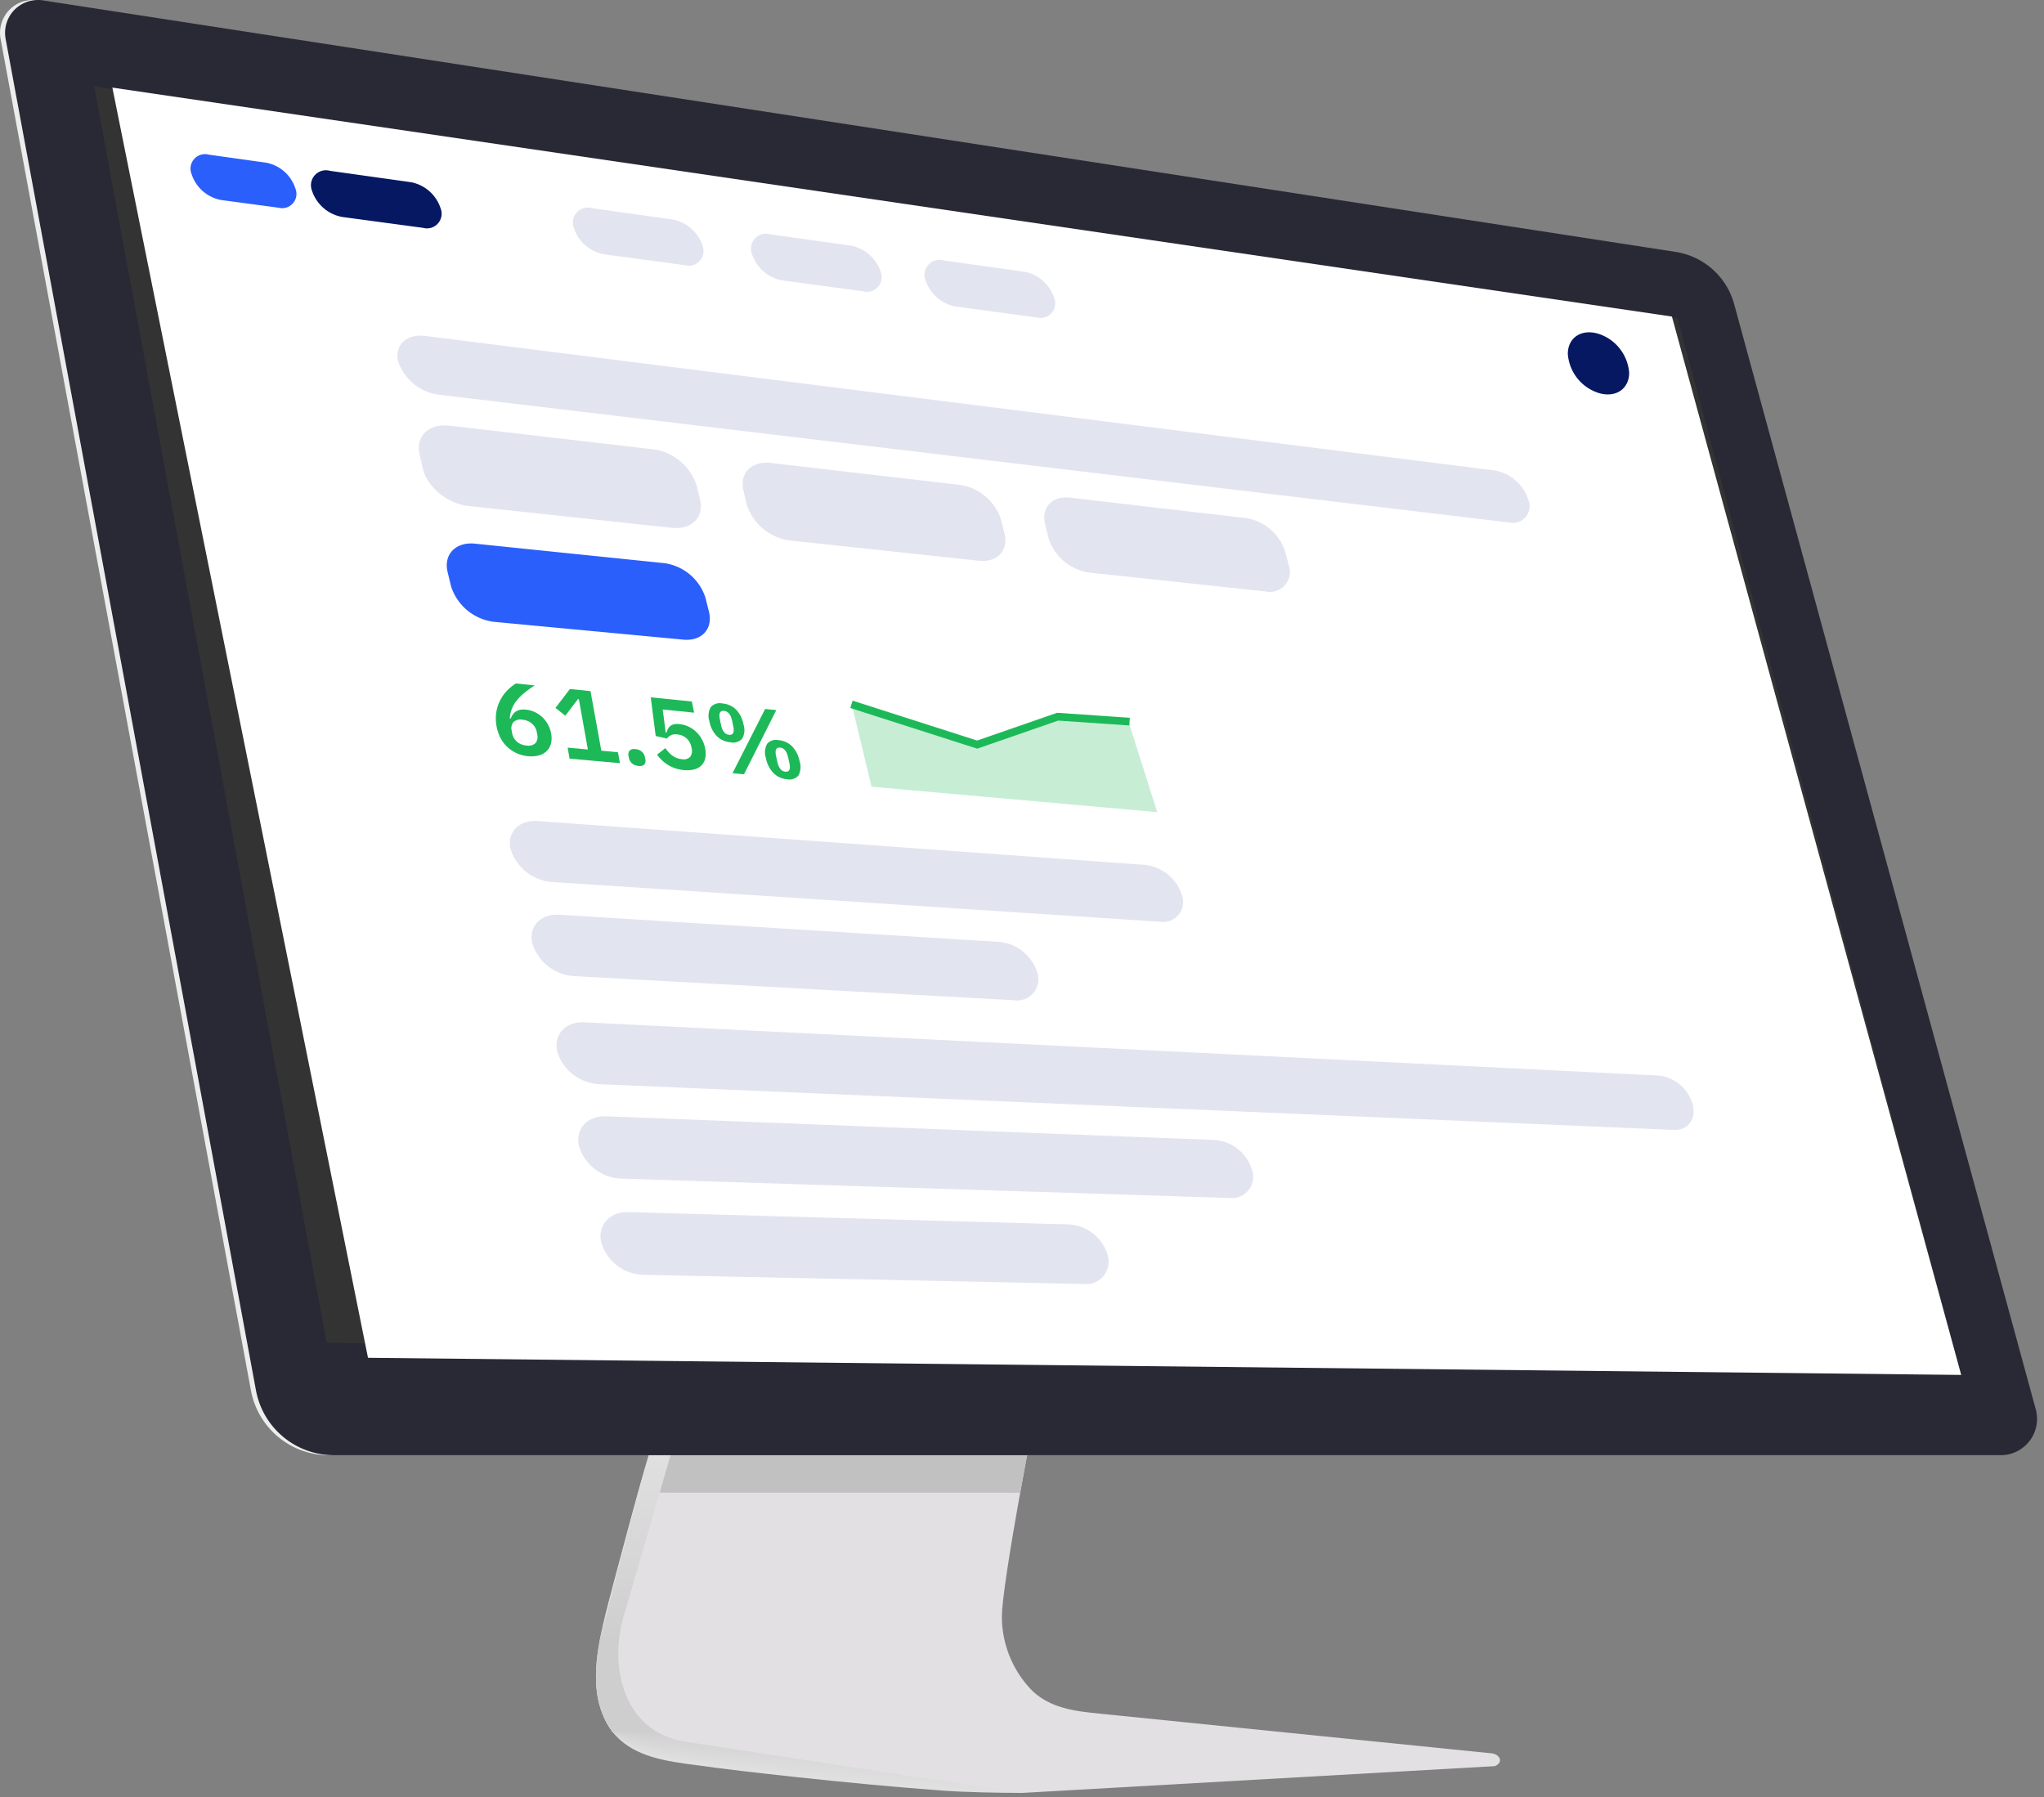 <svg xmlns="http://www.w3.org/2000/svg" xmlns:xlink="http://www.w3.org/1999/xlink" width="265" height="233" viewBox="0 0 265 233">
  <rect x="0" y="0" width="265" height="233" fill="#808080" stroke="none"/>
  <defs>
    <clipPath id="clip-Artboard_9">
      <rect width="265" height="233"/>
    </clipPath>
  </defs>
  <g id="Artboard_9" data-name="Artboard – 9" clip-path="url(#clip-Artboard_9)">
    <g id="Group_226" data-name="Group 226" transform="translate(-103.868 -631.616)">
      <g id="Group_222" data-name="Group 222">
        <g id="Group_221" data-name="Group 221">
          <g id="Group_219" data-name="Group 219">
            <path id="Path_74" data-name="Path 74" d="M182.339,841.014c.617-2.547,5.629-21.308,5.839-21.308h4.008l22.029,22.184,22.028,22.184c-3,0-7.347-.09-10.293-.307-6.315-.467-12.621-1.077-18.917-1.752-4.649-.5-9.3-1.029-13.928-1.674-3.492-.487-7.495-1.174-9.812-4.207C179.989,851.809,181.162,845.882,182.339,841.014Z" fill="#e0e0e0"/>
            <path id="Path_75" data-name="Path 75" d="M187.839,820.971H191.8l12.76,12.106,9.389,8.91,6.252,5.932,4.183,4.212,4.059,4.087,7.383,7.436c-2.839,0-7.377-.085-10.168-.292-5.983-.442-12.726-1.02-18.691-1.659-4.4-.472-9.471-.974-13.858-1.586-3.308-.461-7.623-1.112-9.818-3.986-3.2-4.19-2.1-9.909-1.013-14.635.274-1.187,1.461-5.752,2.673-10.278C186.323,826.1,187.722,821.026,187.839,820.971Z" fill="#dfdfdf"/>
            <path id="Path_76" data-name="Path 76" d="M187.5,822.235h3.915l12.831,11.434,9.439,8.415,6.286,5.6,4.133,4.163,4.011,4.038,7.294,7.347c-2.681,0-7.406-.081-10.042-.276-5.651-.417-12.831-.963-18.464-1.567-4.16-.446-9.645-.92-13.789-1.5-3.124-.435-7.75-1.05-9.824-3.764-3.1-4.056-2.078-9.567-1.072-14.152.259-1.178,1.377-5.551,2.528-9.886C186.047,827.2,187.377,822.346,187.5,822.235Z" fill="#dedede"/>
            <path id="Path_77" data-name="Path 77" d="M187.16,823.5h3.868l12.9,10.761,9.488,7.92,6.321,5.273,4.084,4.112,3.962,3.99,7.206,7.257c-2.524,0-7.436-.075-9.917-.259-5.318-.393-12.936-.907-18.238-1.475-3.915-.42-9.819-.866-13.719-1.41-2.94-.409-7.878-.988-9.83-3.543-2.993-3.921-2.054-9.224-1.131-13.667.243-1.171,1.293-5.351,2.382-9.494C185.77,828.293,187.033,823.666,187.16,823.5Z" fill="#ddd"/>
            <path id="Path_78" data-name="Path 78" d="M186.821,824.764h3.821l12.973,10.089,9.538,7.425,6.355,4.943,4.035,4.063,3.913,3.941,7.118,7.168c-2.366,0-7.466-.071-9.792-.243-4.986-.369-13.041-.85-18.012-1.383-3.67-.394-9.992-.812-13.649-1.322-2.757-.384-8.006-.926-9.836-3.321-2.889-3.787-2.031-8.883-1.19-13.184.227-1.163,1.21-5.15,2.237-9.1C185.493,829.392,186.688,824.986,186.821,824.764Z" fill="#dcdcdc"/>
            <path id="Path_79" data-name="Path 79" d="M186.481,826.029h3.775l13.044,9.416,9.587,6.93,6.39,4.613L223.262,851l3.865,3.893,7.029,7.079c-2.208,0-7.5-.067-9.666-.227-4.653-.344-13.146-.794-17.785-1.291-3.426-.367-10.167-.758-13.58-1.233-2.573-.359-8.134-.865-9.841-3.1-2.786-3.652-2.011-8.542-1.251-12.7.212-1.156,1.127-4.95,2.093-8.71C185.217,830.49,186.344,826.306,186.481,826.029Z" fill="#dbdbdb"/>
            <path id="Path_80" data-name="Path 80" d="M186.142,827.293h3.728l13.114,8.743,9.637,6.436,6.425,4.284,3.936,3.963,3.816,3.844,6.941,6.989c-2.051,0-7.525-.061-9.541-.21-4.321-.32-13.251-.737-17.559-1.2-3.181-.341-10.341-.7-13.509-1.145-2.39-.333-8.262-.8-9.848-2.879-2.682-3.518-1.992-8.2-1.31-12.216.2-1.148,1.043-4.749,1.948-8.318C184.94,831.588,186,827.626,186.142,827.293Z" fill="#dadada"/>
            <path id="Path_81" data-name="Path 81" d="M185.8,828.557h3.681l13.185,8.071,9.687,5.94,6.459,3.955c.408.411,3.487,3.511,3.886,3.914l3.769,3.795,6.851,6.9c-1.892,0-7.554-.057-9.415-.2-3.988-.294-13.356-.68-17.332-1.106-2.937-.315-10.515-.649-13.44-1.057-2.206-.307-8.39-.741-9.854-2.657-2.579-3.384-1.974-7.864-1.369-11.732.179-1.142.959-4.549,1.8-7.926C184.663,832.686,185.654,828.946,185.8,828.557Z" fill="#d9d9d9"/>
            <path id="Path_82" data-name="Path 82" d="M185.463,829.822H189.1l13.256,7.4,9.736,5.445,6.494,3.625c.466.47,3.38,3.405,3.837,3.864l3.72,3.746,6.763,6.811c-1.735,0-7.584-.052-9.29-.178-3.656-.27-13.461-.623-17.106-1.014-2.692-.289-10.689-.595-13.37-.969-2.022-.282-8.518-.679-9.86-2.436-2.475-3.249-1.958-7.524-1.428-11.248.162-1.134.876-4.348,1.657-7.533C184.387,833.784,185.31,830.266,185.463,829.822Z" fill="#d8d8d8"/>
            <path id="Path_83" data-name="Path 83" d="M185.124,831.086h3.588l13.327,6.726,9.786,4.95,6.528,3.3,3.787,3.814,3.672,3.7,6.675,6.722c-1.578,0-7.614-.047-9.165-.162-3.324-.246-13.566-.567-16.88-.922-2.447-.262-10.862-.541-13.3-.881-1.838-.256-8.646-.618-9.865-2.214-2.372-3.115-1.946-7.186-1.488-10.764.144-1.128.792-4.148,1.512-7.142C184.11,834.882,184.965,831.586,185.124,831.086Z" fill="#d7d7d7"/>
            <path id="Path_84" data-name="Path 84" d="M184.784,832.351h3.542l13.4,6.053,9.836,4.455,6.563,2.966,3.738,3.764,3.623,3.649,6.586,6.633c-1.419,0-7.643-.043-9.039-.146-2.991-.221-13.671-.51-16.653-.83-2.2-.236-11.037-.487-13.231-.793-1.654-.23-8.773-.556-9.871-1.993-2.268-2.98-1.934-6.847-1.547-10.28.126-1.121.708-3.946,1.367-6.749C183.833,835.98,184.621,832.905,184.784,832.351Z" fill="#d7d7d7"/>
            <path id="Path_85" data-name="Path 85" d="M184.445,833.615h3.495L201.408,839l9.885,3.96,6.6,2.636,3.688,3.715,3.575,3.6,6.5,6.543c-1.262,0-7.673-.037-8.914-.129-2.659-.2-13.776-.454-16.427-.738-1.958-.21-11.211-.433-13.161-.705-1.47-.2-8.9-.494-9.877-1.771-2.164-2.846-1.924-6.51-1.607-9.8.108-1.115.625-3.746,1.222-6.358C183.557,837.078,184.276,834.225,184.445,833.615Z" fill="#d6d6d6"/>
            <path id="Path_86" data-name="Path 86" d="M184.106,834.88h3.448l13.539,4.708,9.935,3.465,6.632,2.307,3.639,3.664,3.526,3.552c1.311,1.319,5.3,5.338,6.409,6.454-1.1,0-7.7-.033-8.788-.113-2.326-.172-13.881-.4-16.2-.646-1.713-.183-11.384-.379-13.091-.616-1.286-.18-9.029-.433-9.883-1.551-2.061-2.711-1.917-6.172-1.666-9.312a56.489,56.489,0,0,1,1.077-5.965C183.275,838.175,183.932,835.545,184.106,834.88Z" fill="#d5d5d5"/>
            <path id="Path_87" data-name="Path 87" d="M183.766,836.144h3.4l13.61,4.035,9.984,2.971,6.667,1.977,3.589,3.615,3.479,3.5,6.32,6.365c-.946,0-7.732-.029-8.663-.1-1.994-.147-13.986-.34-15.974-.553-1.468-.157-11.559-.324-13.021-.528-1.1-.154-9.158-.371-9.889-1.329-1.958-2.577-1.912-5.835-1.726-8.829a47.588,47.588,0,0,1,.932-5.573C183,839.273,183.587,836.865,183.766,836.144Z" fill="#d4d4d4"/>
            <path id="Path_88" data-name="Path 88" d="M183.427,837.409h3.355l13.68,3.362,10.035,2.475,6.7,1.648,3.54,3.566,3.43,3.453,6.232,6.276c-.789,0-7.762-.023-8.538-.081-1.661-.123-14.091-.283-15.748-.461-1.223-.131-11.733-.27-12.951-.44-.919-.128-9.285-.309-9.895-1.107-1.854-2.443-1.909-5.5-1.785-8.345a40.011,40.011,0,0,1,.787-5.181C182.721,840.371,183.243,838.185,183.427,837.409Z" fill="#d3d3d3"/>
            <path id="Path_89" data-name="Path 89" d="M183.088,838.673H186.4l13.751,2.69,10.084,1.98,6.736,1.318,3.491,3.516,3.381,3.4,6.143,6.187c-.631,0-7.791-.019-8.412-.065-1.329-.1-14.2-.227-15.522-.369-.978-.105-11.906-.216-12.881-.352-.735-.1-9.413-.247-9.9-.886-1.75-2.308-1.908-5.16-1.844-7.861a33.826,33.826,0,0,1,.641-4.788C182.445,841.469,182.9,839.505,183.088,838.673Z" fill="#d2d2d2"/>
            <path id="Path_90" data-name="Path 90" d="M182.748,839.937h3.262l13.822,2.018,10.134,1.485,6.77.989,3.441,3.466,3.333,3.356,6.055,6.1c-.473,0-7.821-.015-8.287-.049-1-.074-14.3-.17-15.295-.277-.734-.078-12.081-.162-12.812-.264-.551-.077-9.541-.185-9.907-.664-1.646-2.174-1.909-4.823-1.9-7.377a28.62,28.62,0,0,1,.5-4.4C182.169,842.567,182.554,840.825,182.748,839.937Z" fill="#d1d1d1"/>
            <path id="Path_91" data-name="Path 91" d="M182.409,841.2h3.215l13.893,1.345,10.183.99,6.8.659,3.393,3.416,3.284,3.308,5.966,6.008c-.315,0-7.85-.009-8.16-.032-.665-.049-14.407-.114-15.07-.185-.489-.052-12.254-.108-12.742-.176-.368-.051-9.669-.123-9.913-.443A11.433,11.433,0,0,1,181.3,849.2a24.484,24.484,0,0,1,.352-4C181.893,843.666,182.209,842.145,182.409,841.2Z" fill="#d0d0d0"/>
            <path id="Path_92" data-name="Path 92" d="M182.07,842.466h3.168l13.964.673,10.232.495,6.839.329,3.343,3.367,3.236,3.259,5.878,5.919c-.158,0-7.88-.005-8.035-.016-.333-.025-14.512-.057-14.844-.093-.244-.026-12.428-.054-12.672-.088-.184-.025-9.8-.061-9.918-.221a11.147,11.147,0,0,1-2.023-6.409,21.5,21.5,0,0,1,.207-3.613C181.62,844.764,181.864,843.465,182.07,842.466Z" fill="#cfcfcf"/>
            <path id="Path_93" data-name="Path 93" d="M183.259,856.088a10.906,10.906,0,0,1-2.082-5.926,19.07,19.07,0,0,1,.061-3.22c.1-1.08.282-2.158.492-3.211h34.312l3.294,3.316,3.188,3.211,5.789,5.83H183.259Z" fill="#cecece"/>
          </g>
          <path id="Path_94" data-name="Path 94" d="M184.108,844.423a17.505,17.505,0,0,1,.616-3.237l5.425-18.641q.414-1.419.826-2.839l46.13.2s-3.437,18-3.344,21.538a13.755,13.755,0,0,0,3.811,9.255c2.5,2.5,5.917,2.8,9.259,3.135l45.387,4.6q2.517.255,5.034.51a1.4,1.4,0,0,1,.819.352c.681.641-.1,1.292-.5,1.312l-61.33,3.473-43.5-6.643C186.032,856.405,183.554,850.317,184.108,844.423Z" fill="#e3e0e3"/>
          <path id="Path_95" data-name="Path 95" d="M320.441,664.274,108.772,631.667a4.254,4.254,0,0,0-4.831,4.979L136.4,811.888a10.272,10.272,0,0,0,10.1,8.4H362.6a4.711,4.711,0,0,0,4.545-5.951l-39.1-143.286A9.35,9.35,0,0,0,320.441,664.274Z" fill="#ededed"/>
          <g id="Group_220" data-name="Group 220">
            <path id="Path_96" data-name="Path 96" d="M189.392,825.147l.757-2.6q.414-1.419.826-2.839l46.13.2s-.423,2.217-.969,5.246Z" fill="#c1c1c1"/>
          </g>
          <path id="Path_97" data-name="Path 97" d="M321.1,664.274,109.427,631.667a4.254,4.254,0,0,0-4.831,4.979l32.459,175.242a10.273,10.273,0,0,0,10.1,8.4h216.1a4.711,4.711,0,0,0,4.544-5.951l-39.1-143.286A9.35,9.35,0,0,0,321.1,664.274Z" fill="#292935"/>
          <path id="Path_98" data-name="Path 98" d="M321.354,672.884,116.077,642.815,146.218,805.7l211.915,4.184Z" fill="#333334"/>
        </g>
      </g>
      <g id="Group_223" data-name="Group 223">
        <path id="Path_99" data-name="Path 99" d="M358.133,809.879l-206.555-2.22L118.436,642.974l202.193,29.684Z" fill="#fff"/>
        <path id="Path_100" data-name="Path 100" d="M139.985,658.547l-7.46-1a4.979,4.979,0,0,1-3.818-3.358h0a1.877,1.877,0,0,1,2.237-2.52l7.459,1.045a4.947,4.947,0,0,1,3.756,3.324h0A1.852,1.852,0,0,1,139.985,658.547Z" fill="#2a5ffc"/>
        <path id="Path_101" data-name="Path 101" d="M158.722,661.158l-10.487-1.412a5.078,5.078,0,0,1-3.925-3.423h0a1.938,1.938,0,0,1,2.348-2.555l10.485,1.47a5.024,5.024,0,0,1,3.844,3.377h0A1.9,1.9,0,0,1,158.722,661.158Z" fill="#061861"/>
        <path id="Path_102" data-name="Path 102" d="M192.676,666l-10.487-1.412a5.076,5.076,0,0,1-3.925-3.423h0a1.938,1.938,0,0,1,2.348-2.555l10.485,1.469a5.027,5.027,0,0,1,3.844,3.378h0A1.9,1.9,0,0,1,192.676,666Z" fill="#e2e5ef"/>
        <path id="Path_103" data-name="Path 103" d="M215.77,669.385l-10.487-1.413a5.076,5.076,0,0,1-3.925-3.423h0a1.938,1.938,0,0,1,2.348-2.555l10.485,1.47a5.028,5.028,0,0,1,3.844,3.377h0A1.9,1.9,0,0,1,215.77,669.385Z" fill="#e2e5ef"/>
        <path id="Path_104" data-name="Path 104" d="M238.269,672.772l-10.487-1.412a5.078,5.078,0,0,1-3.925-3.423h0a1.939,1.939,0,0,1,2.348-2.556l10.485,1.47a5.027,5.027,0,0,1,3.844,3.378h0A1.9,1.9,0,0,1,238.269,672.772Z" fill="#e2e5ef"/>
        <path id="Path_105" data-name="Path 105" d="M299.533,699.359,160.781,682.794a6.438,6.438,0,0,1-5.3-4.354h0c-.485-2.1,1.11-3.568,3.533-3.264l138.693,17.448a5.575,5.575,0,0,1,4.3,3.78h0A2.166,2.166,0,0,1,299.533,699.359Z" fill="#e2e5ef"/>
        <path id="Path_106" data-name="Path 106" d="M254.231,751.121l-78.812-5.154a6.118,6.118,0,0,1-5.355-4.26h0c-.5-2.179,1.088-3.816,3.525-3.64l78.772,5.689a5.645,5.645,0,0,1,4.751,3.941h0A2.6,2.6,0,0,1,254.231,751.121Z" fill="#e2e5ef"/>
        <path id="Path_107" data-name="Path 107" d="M235.317,761.3l-57.07-3.128a6.058,6.058,0,0,1-5.367-4.241h0c-.505-2.2,1.085-3.865,3.524-3.714l57.039,3.519a5.721,5.721,0,0,1,4.915,4.01h0A2.746,2.746,0,0,1,235.317,761.3Z" fill="#e2e5ef"/>
        <path id="Path_108" data-name="Path 108" d="M320.865,778.114,181.493,772.18a5.992,5.992,0,0,1-5.379-4.219h0c-.51-2.212,1.079-3.921,3.521-3.8l139.322,6.908a5.178,5.178,0,0,1,4.349,3.675h0C323.832,776.676,322.736,778.194,320.865,778.114Z" fill="#e2e5ef"/>
        <path id="Path_109" data-name="Path 109" d="M263.325,786.938l-79-2.515a5.933,5.933,0,0,1-5.39-4.2h0c-.513-2.228,1.075-3.971,3.519-3.875l78.957,3.073a5.472,5.472,0,0,1,4.777,3.89h0A2.741,2.741,0,0,1,263.325,786.938Z" fill="#e2e5ef"/>
        <path id="Path_110" data-name="Path 110" d="M244.434,798.089,187.221,796.9a5.872,5.872,0,0,1-5.4-4.179h0c-.517-2.244,1.07-4.021,3.516-3.953l57.184,1.6a5.545,5.545,0,0,1,4.942,3.954h0A2.893,2.893,0,0,1,244.434,798.089Z" fill="#e2e5ef"/>
        <path id="Path_111" data-name="Path 111" d="M267.922,708.3l-22.854-2.45a6.5,6.5,0,0,1-5.256-4.449l-.449-1.772c-.555-2.19.9-3.759,3.233-3.488l22.844,2.651a6.365,6.365,0,0,1,5.046,4.337l.451,1.721A2.6,2.6,0,0,1,267.922,708.3Z" fill="#e2e5ef"/>
        <path id="Path_112" data-name="Path 112" d="M230.784,704.317l-24.527-2.629a6.772,6.772,0,0,1-5.56-4.624l-.444-1.833c-.55-2.268,1.055-3.882,3.556-3.592l24.511,2.844a6.616,6.616,0,0,1,5.328,4.5l.449,1.78C234.652,702.973,233.166,704.573,230.784,704.317Z" fill="#e2e5ef"/>
        <path id="Path_113" data-name="Path 113" d="M190.985,700.05,164.6,697.221c-2.694-.289-5.353-2.456-5.9-4.812l-.438-1.9c-.541-2.349,1.228-4.013,3.92-3.7l26.364,3.059a6.894,6.894,0,0,1,5.639,4.681l.444,1.843C195.181,698.677,193.545,700.325,190.985,700.05Z" fill="#e2e5ef"/>
        <path id="Path_114" data-name="Path 114" d="M192.472,714.549l-24.55-2.309a6.686,6.686,0,0,1-5.574-4.6l-.448-1.849c-.554-2.288,1.049-3.945,3.552-3.687l24.535,2.527a6.535,6.535,0,0,1,5.34,4.481l.452,1.795C196.339,713.133,194.856,714.773,192.472,714.549Z" fill="#2a5ffc"/>
      </g>
      <path id="Path_115" data-name="Path 115" d="M315.086,679.954c0,2.043-1.683,3.239-3.833,2.652a5.75,5.75,0,0,1-4.12-5.1c0-2.2,1.882-3.331,4.12-2.564A5.774,5.774,0,0,1,315.086,679.954Z" fill="#061861"/>
      <g id="Group_225" data-name="Group 225">
        <g id="Group_95" data-name="Group 95">
          <path id="Path_13" data-name="Path 13" d="M214.288,722.912l15.341,5.178,11.81-3.341,8.721.37,3.739,11.795-37.042-3.295Z" fill="#c7eed5"/>
          <path id="Path_14" data-name="Path 14" d="M214.257,722.935l16.3,5.223,10.433-3.621,9.324.641" fill="none" stroke="#1db959" stroke-width="1"/>
        </g>
        <g id="_61.5_" data-name=" 61.5 " style="isolation: isolate">
          <g id="Group_224" data-name="Group 224" style="isolation: isolate">
            <path id="Path_116" data-name="Path 116" d="M172.373,729.663a4.641,4.641,0,0,1-1.538-.4,4.461,4.461,0,0,1-1.241-.843,4.38,4.38,0,0,1-.886-1.222,5.377,5.377,0,0,1-.481-1.545,5.2,5.2,0,0,1,.014-1.857,5.267,5.267,0,0,1,.555-1.536,5.2,5.2,0,0,1,.9-1.192,6.08,6.08,0,0,1,1.062-.838l2.438.25a15.332,15.332,0,0,0-1.327.959,6.984,6.984,0,0,0-.989.976,4.055,4.055,0,0,0-.64,1.076,4.307,4.307,0,0,0-.28,1.263l.116.037a2.524,2.524,0,0,1,.242-.485,1.46,1.46,0,0,1,.379-.4,1.585,1.585,0,0,1,.558-.248,2.356,2.356,0,0,1,.782-.035,3.572,3.572,0,0,1,1.141.306,3.613,3.613,0,0,1,.99.66,3.862,3.862,0,0,1,.744.962,3.786,3.786,0,0,1,.414,1.2,2.973,2.973,0,0,1-.027,1.268,2.06,2.06,0,0,1-.53.952,2.305,2.305,0,0,1-.988.574A3.737,3.737,0,0,1,172.373,729.663Zm-.229-1.387a1.355,1.355,0,0,0,1.133-.3,1.23,1.23,0,0,0,.24-1.128l-.034-.2a2,2,0,0,0-.629-1.2,2.154,2.154,0,0,0-1.263-.518,1.36,1.36,0,0,0-1.14.289,1.243,1.243,0,0,0-.242,1.128l.033.2a2,2,0,0,0,.623,1.213A2.138,2.138,0,0,0,172.144,728.276Z" fill="#1db959"/>
            <path id="Path_117" data-name="Path 117" d="M177.711,729.979l-.248-1.429,2.619.239-1.164-6.513-.121-.013-1.641,2.148-1.273-1.015,1.874-2.447,2.67.273,1.4,7.726,2.157.2.262,1.417Z" fill="#1db959"/>
            <path id="Path_118" data-name="Path 118" d="M186.651,730.919a1.389,1.389,0,0,1-.861-.344,1.284,1.284,0,0,1-.391-.717l-.045-.238a.789.789,0,0,1,.13-.675.833.833,0,0,1,.755-.2,1.37,1.37,0,0,1,.865.35,1.334,1.334,0,0,1,.386.72l.045.238a.781.781,0,0,1-.121.67A.844.844,0,0,1,186.651,730.919Z" fill="#1db959"/>
            <path id="Path_119" data-name="Path 119" d="M193.861,724.016l-4.071-.408.384,2.994.092.009a3.127,3.127,0,0,1,.21-.5,1.145,1.145,0,0,1,.31-.375,1.247,1.247,0,0,1,.463-.214,2.1,2.1,0,0,1,.69-.027,3.642,3.642,0,0,1,1.13.3,3.7,3.7,0,0,1,.988.644,3.989,3.989,0,0,1,1.224,2.172,3.211,3.211,0,0,1,.037,1.238,1.9,1.9,0,0,1-.447.937,2,2,0,0,1-.923.566,3.671,3.671,0,0,1-1.4.108,4.9,4.9,0,0,1-1.159-.239,4.632,4.632,0,0,1-.958-.454,4.526,4.526,0,0,1-.768-.605,6.871,6.871,0,0,1-.616-.695l1.079-.852c.139.185.281.358.425.521a2.867,2.867,0,0,0,.48.435,2.653,2.653,0,0,0,.566.315,2.329,2.329,0,0,0,.682.159,1.165,1.165,0,0,0,1.085-.324,1.345,1.345,0,0,0,.162-1.134l-.021-.1a2.036,2.036,0,0,0-.625-1.139,2.016,2.016,0,0,0-1.2-.508,1.347,1.347,0,0,0-1.345.533l-1.458-.33-.642-5.017,5.328.545Z" fill="#1db959"/>
            <path id="Path_120" data-name="Path 120" d="M198.6,727.86a2.836,2.836,0,0,1-1.8-.806,3.727,3.727,0,0,1-.964-1.943,2.253,2.253,0,0,1,.182-1.817,1.56,1.56,0,0,1,1.516-.47,2.818,2.818,0,0,1,1.771.8,3.752,3.752,0,0,1,.956,1.92,2.31,2.31,0,0,1-.157,1.824A1.536,1.536,0,0,1,198.6,727.86Zm-.206-.973q.792.076.535-1.134l-.145-.686q-.257-1.2-1.044-1.283c-.526-.053-.706.321-.537,1.126l.144.687Q197.6,726.811,198.391,726.887Zm.443,4.976,4.228-8.326,1.447.148L200.326,732Zm7.076.783a2.772,2.772,0,0,1-1.769-.8,3.82,3.82,0,0,1-.979-1.949,2.315,2.315,0,0,1,.151-1.833,1.5,1.5,0,0,1,1.474-.486,2.808,2.808,0,0,1,1.764.795,3.827,3.827,0,0,1,.977,1.929,2.342,2.342,0,0,1-.133,1.837A1.5,1.5,0,0,1,205.91,732.646Zm-.217-.98q.78.07.509-1.147l-.153-.69q-.27-1.211-1.048-1.284t-.512,1.138l.153.692Q204.91,731.594,205.693,731.666Z" fill="#1db959"/>
          </g>
        </g>
      </g>
    </g>
  </g>
</svg>
